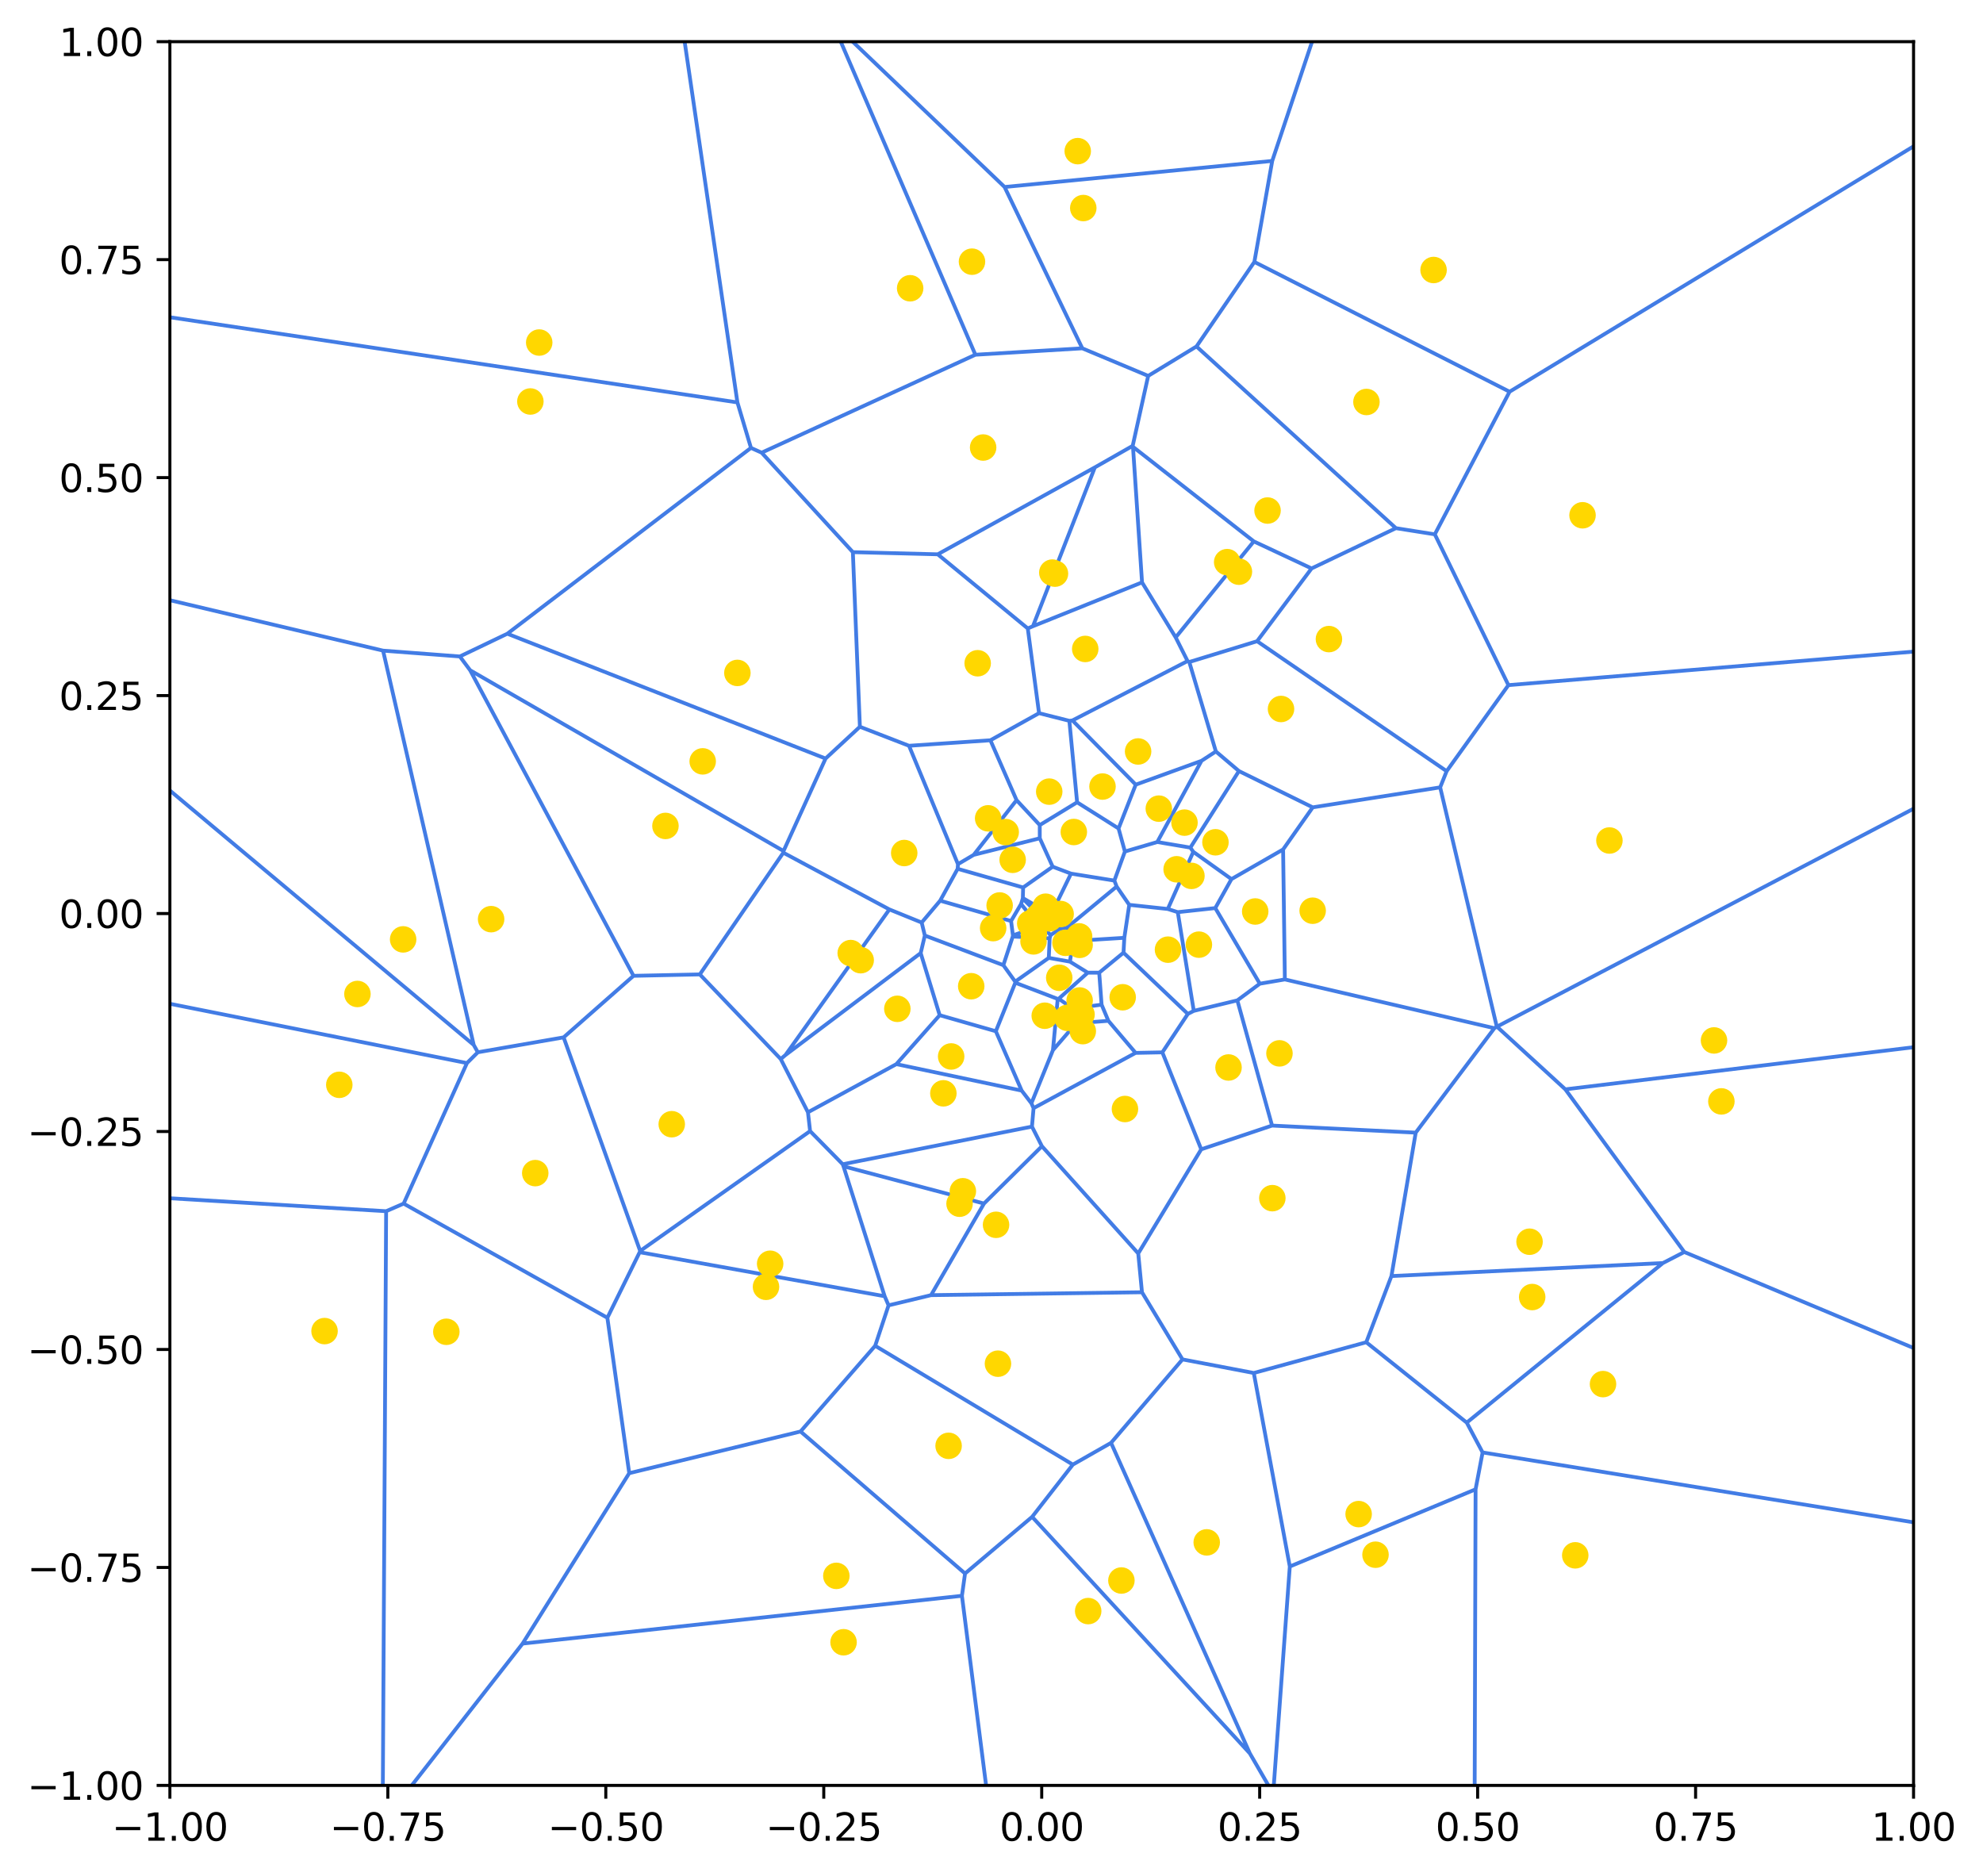 <?xml version="1.0" encoding="utf-8" standalone="no"?>
<!DOCTYPE svg PUBLIC "-//W3C//DTD SVG 1.1//EN"
  "http://www.w3.org/Graphics/SVG/1.1/DTD/svg11.dtd">
<svg xmlns:xlink="http://www.w3.org/1999/xlink" width="523.452pt" height="495.151pt" viewBox="0 0 523.452 495.151" xmlns="http://www.w3.org/2000/svg" version="1.1">
 <defs>
  <style type="text/css">*{stroke-linejoin: round; stroke-linecap: butt}</style>
 </defs>
 <g id="figure_1">
  <g id="patch_1">
   <path d="M 0 495.151 
L 523.452 495.151 
L 523.452 0 
L 0 0 
z
" style="fill: #ffffff"/>
  </g>
  <g id="axes_1">
   <g id="patch_2">
    <path d="M 44.845 471.273 
L 505.119 471.273 
L 505.119 10.999 
L 44.845 10.999 
z
" style="fill: #ffffff"/>
   </g>
   <g id="patch_3">
    <path d="M 101.927 319.707 
L 106.549 317.703 
M 101.927 319.707 
L -514.258 282.796 
M 101.927 319.707 
L 101.003 481.107 
M 101.003 481.107 
L -514.258 1507.393 
M 101.003 481.107 
L 137.949 433.836 
M 166.097 388.859 
L 160.326 347.837 
M 166.097 388.859 
L 137.949 433.836 
M 166.097 388.859 
L 211.322 377.854 
M 160.326 347.837 
L 168.853 330.53 
M 160.326 347.837 
L 106.549 317.703 
M 233.523 342.15 
L 168.853 330.53 
M 233.523 342.15 
L 234.557 344.558 
M 233.523 342.15 
L 222.652 307.848 
M 137.949 433.836 
L 253.922 421.223 
M 211.322 377.854 
L 254.745 415.342 
M 211.322 377.854 
L 231.019 355.235 
M 213.841 298.563 
L 213.277 293.598 
M 213.841 298.563 
L 168.98 330.203 
M 213.841 298.563 
L 222.451 307.314 
M 168.853 330.53 
L 168.98 330.203 
M 125.044 275.809 
L -38.784 138.646 
M 125.044 275.809 
L 126.134 277.757 
M 125.044 275.809 
L 101.119 171.741 
M 123.264 280.607 
L 126.134 277.757 
M 123.264 280.607 
L -514.258 153.344 
M 123.264 280.607 
L 106.549 317.703 
M -38.784 138.646 
L 101.119 171.741 
M -38.784 138.646 
L -514.258 -0.145 
M 148.779 273.822 
L 126.134 277.757 
M 148.779 273.822 
L 168.98 330.203 
M 148.779 273.822 
L 167.224 257.574 
M 206.084 279.536 
L 207.335 278.489 
M 206.084 279.536 
L 184.73 257.205 
M 206.084 279.536 
L 213.277 293.598 
M 184.73 257.205 
L 206.777 225.076 
M 184.73 257.205 
L 167.224 257.574 
M 254.745 415.342 
L 253.922 421.223 
M 254.745 415.342 
L 272.453 400.384 
M 222.652 307.848 
L 222.451 307.314 
M 222.652 307.848 
L 259.748 317.682 
M 213.277 293.598 
L 236.613 280.887 
M 234.557 344.558 
L 231.019 355.235 
M 234.557 344.558 
L 245.765 341.867 
M 222.451 307.314 
L 272.408 297.376 
M 259.748 317.682 
L 245.765 341.867 
M 259.748 317.682 
L 275.036 302.555 
M 245.765 341.867 
L 301.449 341.1 
M 275.036 302.555 
L 272.408 297.376 
M 275.036 302.555 
L 300.461 330.857 
M 272.259 291.227 
L 269.693 287.875 
M 272.259 291.227 
L 272.829 292.506 
M 272.259 291.227 
L 277.944 277.198 
M 283.201 386.592 
L 231.019 355.235 
M 283.201 386.592 
L 272.453 400.384 
M 283.201 386.592 
L 293.285 380.85 
M 272.408 297.376 
L 272.829 292.506 
M 243.035 251.575 
L 244.127 246.938 
M 243.035 251.575 
L 207.335 278.489 
M 243.035 251.575 
L 248.05 267.969 
M 207.335 278.489 
L 234.775 240.052 
M 236.613 280.887 
L 248.05 267.969 
M 236.613 280.887 
L 269.693 287.875 
M 248.05 267.969 
L 262.871 272.202 
M 267.981 259.11 
L 264.853 254.762 
M 267.981 259.11 
L 268.008 259.399 
M 267.981 259.11 
L 276.847 252.841 
M 262.871 272.202 
L 268.008 259.399 
M 262.871 272.202 
L 269.693 287.875 
M 264.853 254.762 
L 267.334 247.208 
M 264.853 254.762 
L 244.127 246.938 
M 277.327 246.81 
L 279.781 245.201 
M 277.327 246.81 
L 275.651 245.126 
M 277.327 246.81 
L 277.076 247.683 
M 277.076 247.683 
L 267.334 247.208 
M 277.076 247.683 
L 276.847 252.841 
M 244.127 246.938 
L 243.297 243.512 
M 234.775 240.052 
L 243.297 243.512 
M 234.775 240.052 
L 206.777 225.076 
M 301.449 341.1 
L 312.139 358.823 
M 301.449 341.1 
L 300.461 330.857 
M 253.922 421.223 
L 1219.12 7996.743 
M 267.334 247.208 
L 267.376 246.906 
M 124.101 176.92 
L 167.224 257.574 
M 124.101 176.92 
L 206.828 224.631 
M 124.101 176.92 
L 121.384 173.278 
M 206.777 225.076 
L 206.828 224.631 
M 206.828 224.631 
L 217.929 200.222 
M 121.384 173.278 
L 101.119 171.741 
M 121.384 173.278 
L 133.924 167.273 
M 226.985 191.834 
L 225.13 145.745 
M 226.985 191.834 
L 217.929 200.222 
M 226.985 191.834 
L 239.951 196.853 
M 217.929 200.222 
L 133.924 167.273 
M 252.871 228.102 
L 239.951 196.853 
M 252.871 228.102 
L 252.795 229.327 
M 252.871 228.102 
L 257.026 225.646 
M 239.951 196.853 
L 261.437 195.402 
M 133.924 167.273 
L 198.234 118.224 
M 194.656 106.221 
L 198.234 118.224 
M 194.656 106.221 
L 171.319 -53.292 
M 194.656 106.221 
L -514.258 -0.145 
M 198.234 118.224 
L 201.049 119.488 
M 171.319 -53.292 
L 219.731 5.877 
M 257.469 93.634 
L 201.049 119.488 
M 257.469 93.634 
L 285.693 91.941 
M 257.469 93.634 
L 219.731 5.877 
M 201.049 119.488 
L 225.13 145.745 
M 247.535 146.313 
L 289.008 123.373 
M 247.535 146.313 
L 225.13 145.745 
M 247.535 146.313 
L 271.302 165.884 
M 285.693 91.941 
L 265.176 49.359 
M 285.693 91.941 
L 303.088 99.216 
M 219.731 5.877 
L 265.176 49.359 
M 261.437 195.402 
L 268.344 211.206 
M 261.437 195.402 
L 274.275 188.248 
M 266.895 243.106 
L 248.17 237.743 
M 266.895 243.106 
L 267.376 246.906 
M 266.895 243.106 
L 269.534 238.616 
M 267.376 246.906 
L 273.992 244.554 
M 273.303 243.355 
L 269.534 238.616 
M 273.303 243.355 
L 273.992 244.554 
M 273.303 243.355 
L 274.483 241.836 
M 269.534 238.616 
L 269.975 237.185 
M 275.665 242.508 
L 275.651 245.126 
M 275.665 242.508 
L 276.055 241.656 
M 275.665 242.508 
L 274.483 241.836 
M 273.992 244.554 
L 275.651 245.126 
M 276.055 241.656 
L 276.552 240.852 
M 276.055 241.656 
L 273.716 240.879 
M 274.483 241.836 
L 273.716 240.879 
M 273.716 240.879 
L 269.975 237.185 
M 257.026 225.646 
L 274.47 221.272 
M 257.026 225.646 
L 268.344 211.206 
M 270.077 234.259 
L 252.795 229.327 
M 270.077 234.259 
L 270.001 237.05 
M 270.077 234.259 
L 277.88 228.774 
M 274.465 217.787 
L 268.344 211.206 
M 274.465 217.787 
L 274.47 221.272 
M 274.465 217.787 
L 284.328 211.776 
M 252.795 229.327 
L 248.17 237.743 
M 274.47 221.272 
L 277.88 228.774 
M 276.552 240.852 
L 270.001 237.05 
M 276.552 240.852 
L 277.944 240.401 
M 271.302 165.884 
L 274.275 188.248 
M 271.302 165.884 
L 272.666 165.295 
M 274.275 188.248 
L 282.278 190.268 
M 277.88 228.774 
L 282.716 230.599 
M 270.001 237.05 
L 269.975 237.185 
M 277.944 240.401 
L 282.716 230.599 
M 277.944 240.401 
L 279.781 245.201 
M 248.17 237.743 
L 243.297 243.512 
M 289.008 123.373 
L 298.997 117.682 
M 289.008 123.373 
L 272.666 165.295 
M 268.008 259.399 
L 279.205 263.677 
M 284.063 270.104 
L 277.944 277.198 
M 284.063 270.104 
L 292.577 269.455 
M 284.063 270.104 
L 283.15 266.217 
M 277.944 277.198 
L 279.205 263.677 
M 292.577 269.455 
L 290.789 265.189 
M 292.577 269.455 
L 299.767 277.919 
M 283.15 266.217 
L 290.789 265.189 
M 283.15 266.217 
L 279.482 263.621 
M 293.285 380.85 
L 312.139 358.823 
M 293.285 380.85 
L 329.928 462.831 
M 329.928 462.831 
L 272.453 400.384 
M 329.928 462.831 
L 336.085 473.454 
M 306.827 277.776 
L 313.556 267.634 
M 306.827 277.776 
L 299.767 277.919 
M 306.827 277.776 
L 317.088 303.373 
M 272.829 292.506 
L 299.767 277.919 
M 279.205 263.677 
L 279.482 263.621 
M 282.434 253.833 
L 287.133 256.745 
M 282.434 253.833 
L 283.226 248.39 
M 282.434 253.833 
L 276.847 252.841 
M 287.133 256.745 
L 279.482 263.621 
M 287.133 256.745 
L 290.157 256.744 
M 283.226 248.39 
L 296.787 247.543 
M 283.226 248.39 
L 281.579 244.9 
M 279.781 245.201 
L 281.579 244.9 
M 296.574 251.469 
L 313.556 267.634 
M 296.574 251.469 
L 296.787 247.543 
M 296.574 251.469 
L 290.157 256.744 
M 290.789 265.189 
L 290.157 256.744 
M 313.556 267.634 
L 315.122 266.829 
M 296.787 247.543 
L 298.088 238.841 
M 312.139 358.823 
L 330.96 362.411 
M 340.469 413.494 
L 336.085 473.454 
M 340.469 413.494 
L 389.509 393.118 
M 340.469 413.494 
L 330.96 362.411 
M 336.085 473.454 
L 388.451 740.399 
M 389.509 393.118 
L 388.451 740.399 
M 389.509 393.118 
L 391.362 383.382 
M 330.96 362.411 
L 360.649 354.301 
M 387.176 375.514 
L 391.362 383.382 
M 387.176 375.514 
L 438.952 333.393 
M 387.176 375.514 
L 360.649 354.301 
M 391.362 383.382 
L 684.492 430.921 
M 684.492 430.921 
L 1219.12 603.041 
M 684.492 430.921 
L 444.604 330.477 
M 438.952 333.393 
L 444.604 330.477 
M 438.952 333.393 
L 367.298 336.827 
M 388.451 740.399 
L 1219.12 7996.743 
M 360.649 354.301 
L 367.298 336.827 
M 326.62 264.055 
L 332.554 259.657 
M 326.62 264.055 
L 315.122 266.829 
M 326.62 264.055 
L 335.788 297.104 
M 315.122 266.829 
L 310.895 240.771 
M 317.088 303.373 
L 300.461 330.857 
M 317.088 303.373 
L 335.788 297.104 
M 335.788 297.104 
L 373.708 298.969 
M 413.198 287.539 
L 444.604 330.477 
M 413.198 287.539 
L 1219.12 190.114 
M 413.198 287.539 
L 395.15 270.998 
M 332.554 259.657 
L 339.163 258.527 
M 332.554 259.657 
L 320.799 239.696 
M 394.471 271.401 
L 395.102 270.988 
M 394.471 271.401 
L 339.163 258.527 
M 394.471 271.401 
L 373.708 298.969 
M 373.708 298.969 
L 367.298 336.827 
M 395.15 270.998 
L 599.246 164.223 
M 395.15 270.998 
L 395.102 270.988 
M 310.895 240.771 
L 320.799 239.696 
M 310.895 240.771 
L 308.261 239.934 
M 294.159 232.44 
L 282.716 230.599 
M 294.159 232.44 
L 294.764 234.009 
M 294.159 232.44 
L 296.94 224.769 
M 281.579 244.9 
L 294.764 234.009 
M 294.764 234.009 
L 298.088 238.841 
M 284.328 211.776 
L 295.265 218.678 
M 284.328 211.776 
L 282.278 190.268 
M 305.488 222.258 
L 296.94 224.769 
M 305.488 222.258 
L 314.219 223.732 
M 305.488 222.258 
L 317.156 200.83 
M 296.94 224.769 
L 295.265 218.678 
M 314.219 223.732 
L 314.993 224.846 
M 314.219 223.732 
L 327.045 203.527 
M 317.156 200.83 
L 320.953 198.354 
M 317.156 200.83 
L 299.799 207.118 
M 298.088 238.841 
L 308.261 239.934 
M 295.265 218.678 
L 299.799 207.118 
M 265.176 49.359 
L 335.831 42.477 
M 303.088 99.216 
L 298.997 117.682 
M 303.088 99.216 
L 315.836 91.45 
M 313.484 174.491 
L 313.934 174.743 
M 313.484 174.491 
L 310.345 168.247 
M 313.484 174.491 
L 283.091 190.166 
M 298.997 117.682 
L 299.074 117.943 
M 283.091 190.166 
L 282.278 190.268 
M 283.091 190.166 
L 299.799 207.118 
M 272.666 165.295 
L 301.464 153.725 
M 301.464 153.725 
L 299.074 117.943 
M 301.464 153.725 
L 310.345 168.247 
M 335.831 42.477 
L 331.116 69.138 
M 335.831 42.477 
L 367.82 -53.292 
M 320.953 198.354 
L 313.934 174.743 
M 320.953 198.354 
L 327.045 203.527 
M 325.069 232.047 
L 320.799 239.696 
M 325.069 232.047 
L 338.701 224.217 
M 325.069 232.047 
L 314.993 224.846 
M 308.261 239.934 
L 314.993 224.846 
M 338.701 224.217 
L 339.163 258.527 
M 338.701 224.217 
L 346.523 213.107 
M 327.045 203.527 
L 346.523 213.107 
M 380.16 207.83 
L 346.523 213.107 
M 380.16 207.83 
L 395.102 270.988 
M 380.16 207.83 
L 381.871 203.556 
M 381.871 203.556 
L 398.178 180.846 
M 381.871 203.556 
L 331.836 169.253 
M 313.934 174.743 
L 331.836 169.253 
M 330.967 142.903 
L 310.345 168.247 
M 330.967 142.903 
L 346.218 150.044 
M 330.967 142.903 
L 299.074 117.943 
M 346.218 150.044 
L 331.836 169.253 
M 346.218 150.044 
L 368.479 139.415 
M 315.836 91.45 
L 331.116 69.138 
M 315.836 91.45 
L 368.479 139.415 
M 378.746 141.039 
L 398.178 180.846 
M 378.746 141.039 
L 398.481 103.397 
M 378.746 141.039 
L 368.479 139.415 
M 398.178 180.846 
L 599.246 164.223 
M 331.116 69.138 
L 398.481 103.397 
M 398.481 103.397 
L 656.455 -53.292 
M 599.246 164.223 
L 1219.12 9.028 
" clip-path="url(#pfe535887ff)" style="fill: #1f77b4; stroke: #427ce5; stroke-linejoin: miter"/>
   </g>
   <g id="matplotlib.axis_1">
    <g id="xtick_1">
     <g id="line2d_1">
      <defs>
       <path id="m8758eceb7f" d="M 0 0 
L 0 3.5 
" style="stroke: #000000; stroke-width: 0.8"/>
      </defs>
      <g>
       <use xlink:href="#m8758eceb7f" x="44.845" y="471.273" style="stroke: #000000; stroke-width: 0.8"/>
      </g>
     </g>
     <g id="text_1">
      <!-- −1.00 -->
      <g transform="translate(29.523 485.872)scale(0.1 -0.1)">
       <defs>
        <path id="DejaVuSans-2212" d="M 678 2272 
L 4684 2272 
L 4684 1741 
L 678 1741 
L 678 2272 
z
" transform="scale(0.016)"/>
        <path id="DejaVuSans-31" d="M 794 531 
L 1825 531 
L 1825 4091 
L 703 3866 
L 703 4441 
L 1819 4666 
L 2450 4666 
L 2450 531 
L 3481 531 
L 3481 0 
L 794 0 
L 794 531 
z
" transform="scale(0.016)"/>
        <path id="DejaVuSans-2e" d="M 684 794 
L 1344 794 
L 1344 0 
L 684 0 
L 684 794 
z
" transform="scale(0.016)"/>
        <path id="DejaVuSans-30" d="M 2034 4250 
Q 1547 4250 1301 3770 
Q 1056 3291 1056 2328 
Q 1056 1369 1301 889 
Q 1547 409 2034 409 
Q 2525 409 2770 889 
Q 3016 1369 3016 2328 
Q 3016 3291 2770 3770 
Q 2525 4250 2034 4250 
z
M 2034 4750 
Q 2819 4750 3233 4129 
Q 3647 3509 3647 2328 
Q 3647 1150 3233 529 
Q 2819 -91 2034 -91 
Q 1250 -91 836 529 
Q 422 1150 422 2328 
Q 422 3509 836 4129 
Q 1250 4750 2034 4750 
z
" transform="scale(0.016)"/>
       </defs>
       <use xlink:href="#DejaVuSans-2212"/>
       <use xlink:href="#DejaVuSans-31" x="83.789"/>
       <use xlink:href="#DejaVuSans-2e" x="147.412"/>
       <use xlink:href="#DejaVuSans-30" x="179.199"/>
       <use xlink:href="#DejaVuSans-30" x="242.822"/>
      </g>
     </g>
    </g>
    <g id="xtick_2">
     <g id="line2d_2">
      <g>
       <use xlink:href="#m8758eceb7f" x="102.38" y="471.273" style="stroke: #000000; stroke-width: 0.8"/>
      </g>
     </g>
     <g id="text_2">
      <!-- −0.75 -->
      <g transform="translate(87.057 485.872)scale(0.1 -0.1)">
       <defs>
        <path id="DejaVuSans-37" d="M 525 4666 
L 3525 4666 
L 3525 4397 
L 1831 0 
L 1172 0 
L 2766 4134 
L 525 4134 
L 525 4666 
z
" transform="scale(0.016)"/>
        <path id="DejaVuSans-35" d="M 691 4666 
L 3169 4666 
L 3169 4134 
L 1269 4134 
L 1269 2991 
Q 1406 3038 1543 3061 
Q 1681 3084 1819 3084 
Q 2600 3084 3056 2656 
Q 3513 2228 3513 1497 
Q 3513 744 3044 326 
Q 2575 -91 1722 -91 
Q 1428 -91 1123 -41 
Q 819 9 494 109 
L 494 744 
Q 775 591 1075 516 
Q 1375 441 1709 441 
Q 2250 441 2565 725 
Q 2881 1009 2881 1497 
Q 2881 1984 2565 2268 
Q 2250 2553 1709 2553 
Q 1456 2553 1204 2497 
Q 953 2441 691 2322 
L 691 4666 
z
" transform="scale(0.016)"/>
       </defs>
       <use xlink:href="#DejaVuSans-2212"/>
       <use xlink:href="#DejaVuSans-30" x="83.789"/>
       <use xlink:href="#DejaVuSans-2e" x="147.412"/>
       <use xlink:href="#DejaVuSans-37" x="179.199"/>
       <use xlink:href="#DejaVuSans-35" x="242.822"/>
      </g>
     </g>
    </g>
    <g id="xtick_3">
     <g id="line2d_3">
      <g>
       <use xlink:href="#m8758eceb7f" x="159.914" y="471.273" style="stroke: #000000; stroke-width: 0.8"/>
      </g>
     </g>
     <g id="text_3">
      <!-- −0.50 -->
      <g transform="translate(144.591 485.872)scale(0.1 -0.1)">
       <use xlink:href="#DejaVuSans-2212"/>
       <use xlink:href="#DejaVuSans-30" x="83.789"/>
       <use xlink:href="#DejaVuSans-2e" x="147.412"/>
       <use xlink:href="#DejaVuSans-35" x="179.199"/>
       <use xlink:href="#DejaVuSans-30" x="242.822"/>
      </g>
     </g>
    </g>
    <g id="xtick_4">
     <g id="line2d_4">
      <g>
       <use xlink:href="#m8758eceb7f" x="217.448" y="471.273" style="stroke: #000000; stroke-width: 0.8"/>
      </g>
     </g>
     <g id="text_4">
      <!-- −0.25 -->
      <g transform="translate(202.125 485.872)scale(0.1 -0.1)">
       <defs>
        <path id="DejaVuSans-32" d="M 1228 531 
L 3431 531 
L 3431 0 
L 469 0 
L 469 531 
Q 828 903 1448 1529 
Q 2069 2156 2228 2338 
Q 2531 2678 2651 2914 
Q 2772 3150 2772 3378 
Q 2772 3750 2511 3984 
Q 2250 4219 1831 4219 
Q 1534 4219 1204 4116 
Q 875 4013 500 3803 
L 500 4441 
Q 881 4594 1212 4672 
Q 1544 4750 1819 4750 
Q 2544 4750 2975 4387 
Q 3406 4025 3406 3419 
Q 3406 3131 3298 2873 
Q 3191 2616 2906 2266 
Q 2828 2175 2409 1742 
Q 1991 1309 1228 531 
z
" transform="scale(0.016)"/>
       </defs>
       <use xlink:href="#DejaVuSans-2212"/>
       <use xlink:href="#DejaVuSans-30" x="83.789"/>
       <use xlink:href="#DejaVuSans-2e" x="147.412"/>
       <use xlink:href="#DejaVuSans-32" x="179.199"/>
       <use xlink:href="#DejaVuSans-35" x="242.822"/>
      </g>
     </g>
    </g>
    <g id="xtick_5">
     <g id="line2d_5">
      <g>
       <use xlink:href="#m8758eceb7f" x="274.982" y="471.273" style="stroke: #000000; stroke-width: 0.8"/>
      </g>
     </g>
     <g id="text_5">
      <!-- 0.00 -->
      <g transform="translate(263.849 485.872)scale(0.1 -0.1)">
       <use xlink:href="#DejaVuSans-30"/>
       <use xlink:href="#DejaVuSans-2e" x="63.623"/>
       <use xlink:href="#DejaVuSans-30" x="95.41"/>
       <use xlink:href="#DejaVuSans-30" x="159.033"/>
      </g>
     </g>
    </g>
    <g id="xtick_6">
     <g id="line2d_6">
      <g>
       <use xlink:href="#m8758eceb7f" x="332.517" y="471.273" style="stroke: #000000; stroke-width: 0.8"/>
      </g>
     </g>
     <g id="text_6">
      <!-- 0.25 -->
      <g transform="translate(321.384 485.872)scale(0.1 -0.1)">
       <use xlink:href="#DejaVuSans-30"/>
       <use xlink:href="#DejaVuSans-2e" x="63.623"/>
       <use xlink:href="#DejaVuSans-32" x="95.41"/>
       <use xlink:href="#DejaVuSans-35" x="159.033"/>
      </g>
     </g>
    </g>
    <g id="xtick_7">
     <g id="line2d_7">
      <g>
       <use xlink:href="#m8758eceb7f" x="390.051" y="471.273" style="stroke: #000000; stroke-width: 0.8"/>
      </g>
     </g>
     <g id="text_7">
      <!-- 0.50 -->
      <g transform="translate(378.918 485.872)scale(0.1 -0.1)">
       <use xlink:href="#DejaVuSans-30"/>
       <use xlink:href="#DejaVuSans-2e" x="63.623"/>
       <use xlink:href="#DejaVuSans-35" x="95.41"/>
       <use xlink:href="#DejaVuSans-30" x="159.033"/>
      </g>
     </g>
    </g>
    <g id="xtick_8">
     <g id="line2d_8">
      <g>
       <use xlink:href="#m8758eceb7f" x="447.585" y="471.273" style="stroke: #000000; stroke-width: 0.8"/>
      </g>
     </g>
     <g id="text_8">
      <!-- 0.75 -->
      <g transform="translate(436.452 485.872)scale(0.1 -0.1)">
       <use xlink:href="#DejaVuSans-30"/>
       <use xlink:href="#DejaVuSans-2e" x="63.623"/>
       <use xlink:href="#DejaVuSans-37" x="95.41"/>
       <use xlink:href="#DejaVuSans-35" x="159.033"/>
      </g>
     </g>
    </g>
    <g id="xtick_9">
     <g id="line2d_9">
      <g>
       <use xlink:href="#m8758eceb7f" x="505.119" y="471.273" style="stroke: #000000; stroke-width: 0.8"/>
      </g>
     </g>
     <g id="text_9">
      <!-- 1.00 -->
      <g transform="translate(493.986 485.872)scale(0.1 -0.1)">
       <use xlink:href="#DejaVuSans-31"/>
       <use xlink:href="#DejaVuSans-2e" x="63.623"/>
       <use xlink:href="#DejaVuSans-30" x="95.41"/>
       <use xlink:href="#DejaVuSans-30" x="159.033"/>
      </g>
     </g>
    </g>
   </g>
   <g id="matplotlib.axis_2">
    <g id="ytick_1">
     <g id="line2d_10">
      <defs>
       <path id="m777dc0c0b7" d="M 0 0 
L -3.5 0 
" style="stroke: #000000; stroke-width: 0.8"/>
      </defs>
      <g>
       <use xlink:href="#m777dc0c0b7" x="44.845" y="471.273" style="stroke: #000000; stroke-width: 0.8"/>
      </g>
     </g>
     <g id="text_10">
      <!-- −1.00 -->
      <g transform="translate(7.2 475.072)scale(0.1 -0.1)">
       <use xlink:href="#DejaVuSans-2212"/>
       <use xlink:href="#DejaVuSans-31" x="83.789"/>
       <use xlink:href="#DejaVuSans-2e" x="147.412"/>
       <use xlink:href="#DejaVuSans-30" x="179.199"/>
       <use xlink:href="#DejaVuSans-30" x="242.822"/>
      </g>
     </g>
    </g>
    <g id="ytick_2">
     <g id="line2d_11">
      <g>
       <use xlink:href="#m777dc0c0b7" x="44.845" y="413.739" style="stroke: #000000; stroke-width: 0.8"/>
      </g>
     </g>
     <g id="text_11">
      <!-- −0.75 -->
      <g transform="translate(7.2 417.538)scale(0.1 -0.1)">
       <use xlink:href="#DejaVuSans-2212"/>
       <use xlink:href="#DejaVuSans-30" x="83.789"/>
       <use xlink:href="#DejaVuSans-2e" x="147.412"/>
       <use xlink:href="#DejaVuSans-37" x="179.199"/>
       <use xlink:href="#DejaVuSans-35" x="242.822"/>
      </g>
     </g>
    </g>
    <g id="ytick_3">
     <g id="line2d_12">
      <g>
       <use xlink:href="#m777dc0c0b7" x="44.845" y="356.205" style="stroke: #000000; stroke-width: 0.8"/>
      </g>
     </g>
     <g id="text_12">
      <!-- −0.50 -->
      <g transform="translate(7.2 360.004)scale(0.1 -0.1)">
       <use xlink:href="#DejaVuSans-2212"/>
       <use xlink:href="#DejaVuSans-30" x="83.789"/>
       <use xlink:href="#DejaVuSans-2e" x="147.412"/>
       <use xlink:href="#DejaVuSans-35" x="179.199"/>
       <use xlink:href="#DejaVuSans-30" x="242.822"/>
      </g>
     </g>
    </g>
    <g id="ytick_4">
     <g id="line2d_13">
      <g>
       <use xlink:href="#m777dc0c0b7" x="44.845" y="298.67" style="stroke: #000000; stroke-width: 0.8"/>
      </g>
     </g>
     <g id="text_13">
      <!-- −0.25 -->
      <g transform="translate(7.2 302.47)scale(0.1 -0.1)">
       <use xlink:href="#DejaVuSans-2212"/>
       <use xlink:href="#DejaVuSans-30" x="83.789"/>
       <use xlink:href="#DejaVuSans-2e" x="147.412"/>
       <use xlink:href="#DejaVuSans-32" x="179.199"/>
       <use xlink:href="#DejaVuSans-35" x="242.822"/>
      </g>
     </g>
    </g>
    <g id="ytick_5">
     <g id="line2d_14">
      <g>
       <use xlink:href="#m777dc0c0b7" x="44.845" y="241.136" style="stroke: #000000; stroke-width: 0.8"/>
      </g>
     </g>
     <g id="text_14">
      <!-- 0.00 -->
      <g transform="translate(15.58 244.935)scale(0.1 -0.1)">
       <use xlink:href="#DejaVuSans-30"/>
       <use xlink:href="#DejaVuSans-2e" x="63.623"/>
       <use xlink:href="#DejaVuSans-30" x="95.41"/>
       <use xlink:href="#DejaVuSans-30" x="159.033"/>
      </g>
     </g>
    </g>
    <g id="ytick_6">
     <g id="line2d_15">
      <g>
       <use xlink:href="#m777dc0c0b7" x="44.845" y="183.602" style="stroke: #000000; stroke-width: 0.8"/>
      </g>
     </g>
     <g id="text_15">
      <!-- 0.25 -->
      <g transform="translate(15.58 187.401)scale(0.1 -0.1)">
       <use xlink:href="#DejaVuSans-30"/>
       <use xlink:href="#DejaVuSans-2e" x="63.623"/>
       <use xlink:href="#DejaVuSans-32" x="95.41"/>
       <use xlink:href="#DejaVuSans-35" x="159.033"/>
      </g>
     </g>
    </g>
    <g id="ytick_7">
     <g id="line2d_16">
      <g>
       <use xlink:href="#m777dc0c0b7" x="44.845" y="126.068" style="stroke: #000000; stroke-width: 0.8"/>
      </g>
     </g>
     <g id="text_16">
      <!-- 0.50 -->
      <g transform="translate(15.58 129.867)scale(0.1 -0.1)">
       <use xlink:href="#DejaVuSans-30"/>
       <use xlink:href="#DejaVuSans-2e" x="63.623"/>
       <use xlink:href="#DejaVuSans-35" x="95.41"/>
       <use xlink:href="#DejaVuSans-30" x="159.033"/>
      </g>
     </g>
    </g>
    <g id="ytick_8">
     <g id="line2d_17">
      <g>
       <use xlink:href="#m777dc0c0b7" x="44.845" y="68.533" style="stroke: #000000; stroke-width: 0.8"/>
      </g>
     </g>
     <g id="text_17">
      <!-- 0.75 -->
      <g transform="translate(15.58 72.333)scale(0.1 -0.1)">
       <use xlink:href="#DejaVuSans-30"/>
       <use xlink:href="#DejaVuSans-2e" x="63.623"/>
       <use xlink:href="#DejaVuSans-37" x="95.41"/>
       <use xlink:href="#DejaVuSans-35" x="159.033"/>
      </g>
     </g>
    </g>
    <g id="ytick_9">
     <g id="line2d_18">
      <g>
       <use xlink:href="#m777dc0c0b7" x="44.845" y="10.999" style="stroke: #000000; stroke-width: 0.8"/>
      </g>
     </g>
     <g id="text_18">
      <!-- 1.00 -->
      <g transform="translate(15.58 14.798)scale(0.1 -0.1)">
       <use xlink:href="#DejaVuSans-31"/>
       <use xlink:href="#DejaVuSans-2e" x="63.623"/>
       <use xlink:href="#DejaVuSans-30" x="95.41"/>
       <use xlink:href="#DejaVuSans-30" x="159.033"/>
      </g>
     </g>
    </g>
   </g>
   <g id="line2d_19">
    <path d="M 285.953 54.917 
" style="fill: none; stroke: #1f77b4; stroke-width: 1.5; stroke-linecap: square"/>
    <defs>
     <path id="m635ff64be7" d="M 0 3 
C 0.796 3 1.559 2.684 2.121 2.121 
C 2.684 1.559 3 0.796 3 0 
C 3 -0.796 2.684 -1.559 2.121 -2.121 
C 1.559 -2.684 0.796 -3 0 -3 
C -0.796 -3 -1.559 -2.684 -2.121 -2.121 
C -2.684 -1.559 -3 -0.796 -3 0 
C -3 0.796 -2.684 1.559 -2.121 2.121 
C -1.559 2.684 -0.796 3 0 3 
z
" style="stroke: #ffd700"/>
    </defs>
    <g>
     <use xlink:href="#m635ff64be7" x="285.953" y="54.917" style="fill: #ffd700; stroke: #ffd700"/>
    </g>
   </g>
   <g id="line2d_20">
    <path d="M 265.478 219.639 
" style="fill: none; stroke: #ff7f0e; stroke-width: 1.5; stroke-linecap: square"/>
    <g>
     <use xlink:href="#m635ff64be7" x="265.478" y="219.639" style="fill: #ffd700; stroke: #ffd700"/>
    </g>
   </g>
   <g id="line2d_21">
    <path d="M 452.446 274.631 
" style="fill: none; stroke: #2ca02c; stroke-width: 1.5; stroke-linecap: square"/>
    <g>
     <use xlink:href="#m635ff64be7" x="452.446" y="274.631" style="fill: #ffd700; stroke: #ffd700"/>
    </g>
   </g>
   <g id="line2d_22">
    <path d="M 274.324 242.384 
" style="fill: none; stroke: #d62728; stroke-width: 1.5; stroke-linecap: square"/>
    <g>
     <use xlink:href="#m635ff64be7" x="274.324" y="242.384" style="fill: #ffd700; stroke: #ffd700"/>
    </g>
   </g>
   <g id="line2d_23">
    <path d="M 277.779 151.141 
" style="fill: none; stroke: #9467bd; stroke-width: 1.5; stroke-linecap: square"/>
    <g>
     <use xlink:href="#m635ff64be7" x="277.779" y="151.141" style="fill: #ffd700; stroke: #ffd700"/>
    </g>
   </g>
   <g id="line2d_24">
    <path d="M 318.537 407.122 
" style="fill: none; stroke: #8c564b; stroke-width: 1.5; stroke-linecap: square"/>
    <g>
     <use xlink:href="#m635ff64be7" x="318.537" y="407.122" style="fill: #ffd700; stroke: #ffd700"/>
    </g>
   </g>
   <g id="line2d_25">
    <path d="M 275.781 268.108 
" style="fill: none; stroke: #e377c2; stroke-width: 1.5; stroke-linecap: square"/>
    <g>
     <use xlink:href="#m635ff64be7" x="275.781" y="268.108" style="fill: #ffd700; stroke: #ffd700"/>
    </g>
   </g>
   <g id="line2d_26">
    <path d="M 262.16 244.988 
" style="fill: none; stroke: #7f7f7f; stroke-width: 1.5; stroke-linecap: square"/>
    <g>
     <use xlink:href="#m635ff64be7" x="262.16" y="244.988" style="fill: #ffd700; stroke: #ffd700"/>
    </g>
   </g>
   <g id="line2d_27">
    <path d="M 296.017 417.188 
" style="fill: none; stroke: #bcbd22; stroke-width: 1.5; stroke-linecap: square"/>
    <g>
     <use xlink:href="#m635ff64be7" x="296.017" y="417.188" style="fill: #ffd700; stroke: #ffd700"/>
    </g>
   </g>
   <g id="line2d_28">
    <path d="M 106.415 247.957 
" style="fill: none; stroke: #17becf; stroke-width: 1.5; stroke-linecap: square"/>
    <g>
     <use xlink:href="#m635ff64be7" x="106.415" y="247.957" style="fill: #ffd700; stroke: #ffd700"/>
    </g>
   </g>
   <g id="line2d_29">
    <path d="M 417.741 136.012 
" style="fill: none; stroke: #1f77b4; stroke-width: 1.5; stroke-linecap: square"/>
    <g>
     <use xlink:href="#m635ff64be7" x="417.741" y="136.012" style="fill: #ffd700; stroke: #ffd700"/>
    </g>
   </g>
   <g id="line2d_30">
    <path d="M 272.916 246.467 
" style="fill: none; stroke: #ff7f0e; stroke-width: 1.5; stroke-linecap: square"/>
    <g>
     <use xlink:href="#m635ff64be7" x="272.916" y="246.467" style="fill: #ffd700; stroke: #ffd700"/>
    </g>
   </g>
   <g id="line2d_31">
    <path d="M 415.817 410.541 
" style="fill: none; stroke: #2ca02c; stroke-width: 1.5; stroke-linecap: square"/>
    <g>
     <use xlink:href="#m635ff64be7" x="415.817" y="410.541" style="fill: #ffd700; stroke: #ffd700"/>
    </g>
   </g>
   <g id="line2d_32">
    <path d="M 140.001 105.976 
" style="fill: none; stroke: #d62728; stroke-width: 1.5; stroke-linecap: square"/>
    <g>
     <use xlink:href="#m635ff64be7" x="140.001" y="105.976" style="fill: #ffd700; stroke: #ffd700"/>
    </g>
   </g>
   <g id="line2d_33">
    <path d="M 284.989 249.407 
" style="fill: none; stroke: #9467bd; stroke-width: 1.5; stroke-linecap: square"/>
    <g>
     <use xlink:href="#m635ff64be7" x="284.989" y="249.407" style="fill: #ffd700; stroke: #ffd700"/>
    </g>
   </g>
   <g id="line2d_34">
    <path d="M 220.768 415.964 
" style="fill: none; stroke: #8c564b; stroke-width: 1.5; stroke-linecap: square"/>
    <g>
     <use xlink:href="#m635ff64be7" x="220.768" y="415.964" style="fill: #ffd700; stroke: #ffd700"/>
    </g>
   </g>
   <g id="line2d_35">
    <path d="M 203.296 333.576 
" style="fill: none; stroke: #e377c2; stroke-width: 1.5; stroke-linecap: square"/>
    <g>
     <use xlink:href="#m635ff64be7" x="203.296" y="333.576" style="fill: #ffd700; stroke: #ffd700"/>
    </g>
   </g>
   <g id="line2d_36">
    <path d="M 277.006 242.398 
" style="fill: none; stroke: #7f7f7f; stroke-width: 1.5; stroke-linecap: square"/>
    <g>
     <use xlink:href="#m635ff64be7" x="277.006" y="242.398" style="fill: #ffd700; stroke: #ffd700"/>
    </g>
   </g>
   <g id="line2d_37">
    <path d="M 324.295 281.771 
" style="fill: none; stroke: #bcbd22; stroke-width: 1.5; stroke-linecap: square"/>
    <g>
     <use xlink:href="#m635ff64be7" x="324.295" y="281.771" style="fill: #ffd700; stroke: #ffd700"/>
    </g>
   </g>
   <g id="line2d_38">
    <path d="M 142.336 90.415 
" style="fill: none; stroke: #17becf; stroke-width: 1.5; stroke-linecap: square"/>
    <g>
     <use xlink:href="#m635ff64be7" x="142.336" y="90.415" style="fill: #ffd700; stroke: #ffd700"/>
    </g>
   </g>
   <g id="line2d_39">
    <path d="M 350.796 168.693 
" style="fill: none; stroke: #1f77b4; stroke-width: 1.5; stroke-linecap: square"/>
    <g>
     <use xlink:href="#m635ff64be7" x="350.796" y="168.693" style="fill: #ffd700; stroke: #ffd700"/>
    </g>
   </g>
   <g id="line2d_40">
    <path d="M 281.246 248.862 
" style="fill: none; stroke: #ff7f0e; stroke-width: 1.5; stroke-linecap: square"/>
    <g>
     <use xlink:href="#m635ff64be7" x="281.246" y="248.862" style="fill: #ffd700; stroke: #ffd700"/>
    </g>
   </g>
   <g id="line2d_41">
    <path d="M 424.838 221.858 
" style="fill: none; stroke: #2ca02c; stroke-width: 1.5; stroke-linecap: square"/>
    <g>
     <use xlink:href="#m635ff64be7" x="424.838" y="221.858" style="fill: #ffd700; stroke: #ffd700"/>
    </g>
   </g>
   <g id="line2d_42">
    <path d="M 276.014 239.333 
" style="fill: none; stroke: #d62728; stroke-width: 1.5; stroke-linecap: square"/>
    <g>
     <use xlink:href="#m635ff64be7" x="276.014" y="239.333" style="fill: #ffd700; stroke: #ffd700"/>
    </g>
   </g>
   <g id="line2d_43">
    <path d="M 360.701 106.107 
" style="fill: none; stroke: #9467bd; stroke-width: 1.5; stroke-linecap: square"/>
    <g>
     <use xlink:href="#m635ff64be7" x="360.701" y="106.107" style="fill: #ffd700; stroke: #ffd700"/>
    </g>
   </g>
   <g id="line2d_44">
    <path d="M 279.607 258.091 
" style="fill: none; stroke: #8c564b; stroke-width: 1.5; stroke-linecap: square"/>
    <g>
     <use xlink:href="#m635ff64be7" x="279.607" y="258.091" style="fill: #ffd700; stroke: #ffd700"/>
    </g>
   </g>
   <g id="line2d_45">
    <path d="M 259.518 118.128 
" style="fill: none; stroke: #e377c2; stroke-width: 1.5; stroke-linecap: square"/>
    <g>
     <use xlink:href="#m635ff64be7" x="259.518" y="118.128" style="fill: #ffd700; stroke: #ffd700"/>
    </g>
   </g>
   <g id="line2d_46">
    <path d="M 312.672 217.138 
" style="fill: none; stroke: #7f7f7f; stroke-width: 1.5; stroke-linecap: square"/>
    <g>
     <use xlink:href="#m635ff64be7" x="312.672" y="217.138" style="fill: #ffd700; stroke: #ffd700"/>
    </g>
   </g>
   <g id="line2d_47">
    <path d="M 273.992 242.125 
" style="fill: none; stroke: #bcbd22; stroke-width: 1.5; stroke-linecap: square"/>
    <g>
     <use xlink:href="#m635ff64be7" x="273.992" y="242.125" style="fill: #ffd700; stroke: #ffd700"/>
    </g>
   </g>
   <g id="line2d_48">
    <path d="M 291.029 207.616 
" style="fill: none; stroke: #17becf; stroke-width: 1.5; stroke-linecap: square"/>
    <g>
     <use xlink:href="#m635ff64be7" x="291.029" y="207.616" style="fill: #ffd700; stroke: #ffd700"/>
    </g>
   </g>
   <g id="line2d_49">
    <path d="M 263.431 359.955 
" style="fill: none; stroke: #1f77b4; stroke-width: 1.5; stroke-linecap: square"/>
    <g>
     <use xlink:href="#m635ff64be7" x="263.431" y="359.955" style="fill: #ffd700; stroke: #ffd700"/>
    </g>
   </g>
   <g id="line2d_50">
    <path d="M 296.955 292.731 
" style="fill: none; stroke: #ff7f0e; stroke-width: 1.5; stroke-linecap: square"/>
    <g>
     <use xlink:href="#m635ff64be7" x="296.955" y="292.731" style="fill: #ffd700; stroke: #ffd700"/>
    </g>
   </g>
   <g id="line2d_51">
    <path d="M 271.95 243.749 
" style="fill: none; stroke: #2ca02c; stroke-width: 1.5; stroke-linecap: square"/>
    <g>
     <use xlink:href="#m635ff64be7" x="271.95" y="243.749" style="fill: #ffd700; stroke: #ffd700"/>
    </g>
   </g>
   <g id="line2d_52">
    <path d="M 308.314 250.672 
" style="fill: none; stroke: #d62728; stroke-width: 1.5; stroke-linecap: square"/>
    <g>
     <use xlink:href="#m635ff64be7" x="308.314" y="250.672" style="fill: #ffd700; stroke: #ffd700"/>
    </g>
   </g>
   <g id="line2d_53">
    <path d="M 236.872 266.284 
" style="fill: none; stroke: #9467bd; stroke-width: 1.5; stroke-linecap: square"/>
    <g>
     <use xlink:href="#m635ff64be7" x="236.872" y="266.284" style="fill: #ffd700; stroke: #ffd700"/>
    </g>
   </g>
   <g id="line2d_54">
    <path d="M 281.752 268.665 
" style="fill: none; stroke: #8c564b; stroke-width: 1.5; stroke-linecap: square"/>
    <g>
     <use xlink:href="#m635ff64be7" x="281.752" y="268.665" style="fill: #ffd700; stroke: #ffd700"/>
    </g>
   </g>
   <g id="line2d_55">
    <path d="M 185.489 200.968 
" style="fill: none; stroke: #e377c2; stroke-width: 1.5; stroke-linecap: square"/>
    <g>
     <use xlink:href="#m635ff64be7" x="185.489" y="200.968" style="fill: #ffd700; stroke: #ffd700"/>
    </g>
   </g>
   <g id="line2d_56">
    <path d="M 279.975 241.262 
" style="fill: none; stroke: #7f7f7f; stroke-width: 1.5; stroke-linecap: square"/>
    <g>
     <use xlink:href="#m635ff64be7" x="279.975" y="241.262" style="fill: #ffd700; stroke: #ffd700"/>
    </g>
   </g>
   <g id="line2d_57">
    <path d="M 378.418 71.27 
" style="fill: none; stroke: #bcbd22; stroke-width: 1.5; stroke-linecap: square"/>
    <g>
     <use xlink:href="#m635ff64be7" x="378.418" y="71.27" style="fill: #ffd700; stroke: #ffd700"/>
    </g>
   </g>
   <g id="line2d_58">
    <path d="M 403.753 327.761 
" style="fill: none; stroke: #17becf; stroke-width: 1.5; stroke-linecap: square"/>
    <g>
     <use xlink:href="#m635ff64be7" x="403.753" y="327.761" style="fill: #ffd700; stroke: #ffd700"/>
    </g>
   </g>
   <g id="line2d_59">
    <path d="M 89.564 286.348 
" style="fill: none; stroke: #1f77b4; stroke-width: 1.5; stroke-linecap: square"/>
    <g>
     <use xlink:href="#m635ff64be7" x="89.564" y="286.348" style="fill: #ffd700; stroke: #ffd700"/>
    </g>
   </g>
   <g id="line2d_60">
    <path d="M 262.927 323.299 
" style="fill: none; stroke: #ff7f0e; stroke-width: 1.5; stroke-linecap: square"/>
    <g>
     <use xlink:href="#m635ff64be7" x="262.927" y="323.299" style="fill: #ffd700; stroke: #ffd700"/>
    </g>
   </g>
   <g id="line2d_61">
    <path d="M 285.826 272.179 
" style="fill: none; stroke: #2ca02c; stroke-width: 1.5; stroke-linecap: square"/>
    <g>
     <use xlink:href="#m635ff64be7" x="285.826" y="272.179" style="fill: #ffd700; stroke: #ffd700"/>
    </g>
   </g>
   <g id="line2d_62">
    <path d="M 284.849 247.162 
" style="fill: none; stroke: #d62728; stroke-width: 1.5; stroke-linecap: square"/>
    <g>
     <use xlink:href="#m635ff64be7" x="284.849" y="247.162" style="fill: #ffd700; stroke: #ffd700"/>
    </g>
   </g>
   <g id="line2d_63">
    <path d="M 283.457 219.614 
" style="fill: none; stroke: #9467bd; stroke-width: 1.5; stroke-linecap: square"/>
    <g>
     <use xlink:href="#m635ff64be7" x="283.457" y="219.614" style="fill: #ffd700; stroke: #ffd700"/>
    </g>
   </g>
   <g id="line2d_64">
    <path d="M 454.392 290.723 
" style="fill: none; stroke: #8c564b; stroke-width: 1.5; stroke-linecap: square"/>
    <g>
     <use xlink:href="#m635ff64be7" x="454.392" y="290.723" style="fill: #ffd700; stroke: #ffd700"/>
    </g>
   </g>
   <g id="line2d_65">
    <path d="M 117.821 351.536 
" style="fill: none; stroke: #e377c2; stroke-width: 1.5; stroke-linecap: square"/>
    <g>
     <use xlink:href="#m635ff64be7" x="117.821" y="351.536" style="fill: #ffd700; stroke: #ffd700"/>
    </g>
   </g>
   <g id="line2d_66">
    <path d="M 334.593 134.761 
" style="fill: none; stroke: #7f7f7f; stroke-width: 1.5; stroke-linecap: square"/>
    <g>
     <use xlink:href="#m635ff64be7" x="334.593" y="134.761" style="fill: #ffd700; stroke: #ffd700"/>
    </g>
   </g>
   <g id="line2d_67">
    <path d="M 300.425 198.356 
" style="fill: none; stroke: #bcbd22; stroke-width: 1.5; stroke-linecap: square"/>
    <g>
     <use xlink:href="#m635ff64be7" x="300.425" y="198.356" style="fill: #ffd700; stroke: #ffd700"/>
    </g>
   </g>
   <g id="line2d_68">
    <path d="M 323.935 148.379 
" style="fill: none; stroke: #17becf; stroke-width: 1.5; stroke-linecap: square"/>
    <g>
     <use xlink:href="#m635ff64be7" x="323.935" y="148.379" style="fill: #ffd700; stroke: #ffd700"/>
    </g>
   </g>
   <g id="line2d_69">
    <path d="M 346.503 240.39 
" style="fill: none; stroke: #1f77b4; stroke-width: 1.5; stroke-linecap: square"/>
    <g>
     <use xlink:href="#m635ff64be7" x="346.503" y="240.39" style="fill: #ffd700; stroke: #ffd700"/>
    </g>
   </g>
   <g id="line2d_70">
    <path d="M 256.576 69.071 
" style="fill: none; stroke: #ff7f0e; stroke-width: 1.5; stroke-linecap: square"/>
    <g>
     <use xlink:href="#m635ff64be7" x="256.576" y="69.071" style="fill: #ffd700; stroke: #ffd700"/>
    </g>
   </g>
   <g id="line2d_71">
    <path d="M 175.659 218.012 
" style="fill: none; stroke: #2ca02c; stroke-width: 1.5; stroke-linecap: square"/>
    <g>
     <use xlink:href="#m635ff64be7" x="175.659" y="218.012" style="fill: #ffd700; stroke: #ffd700"/>
    </g>
   </g>
   <g id="line2d_72">
    <path d="M 227.198 253.452 
" style="fill: none; stroke: #d62728; stroke-width: 1.5; stroke-linecap: square"/>
    <g>
     <use xlink:href="#m635ff64be7" x="227.198" y="253.452" style="fill: #ffd700; stroke: #ffd700"/>
    </g>
   </g>
   <g id="line2d_73">
    <path d="M 251.077 278.86 
" style="fill: none; stroke: #9467bd; stroke-width: 1.5; stroke-linecap: square"/>
    <g>
     <use xlink:href="#m635ff64be7" x="251.077" y="278.86" style="fill: #ffd700; stroke: #ffd700"/>
    </g>
   </g>
   <g id="line2d_74">
    <path d="M 256.372 260.319 
" style="fill: none; stroke: #8c564b; stroke-width: 1.5; stroke-linecap: square"/>
    <g>
     <use xlink:href="#m635ff64be7" x="256.372" y="260.319" style="fill: #ffd700; stroke: #ffd700"/>
    </g>
   </g>
   <g id="line2d_75">
    <path d="M 263.874 239.004 
" style="fill: none; stroke: #e377c2; stroke-width: 1.5; stroke-linecap: square"/>
    <g>
     <use xlink:href="#m635ff64be7" x="263.874" y="239.004" style="fill: #ffd700; stroke: #ffd700"/>
    </g>
   </g>
   <g id="line2d_76">
    <path d="M 249.022 288.591 
" style="fill: none; stroke: #7f7f7f; stroke-width: 1.5; stroke-linecap: square"/>
    <g>
     <use xlink:href="#m635ff64be7" x="249.022" y="288.591" style="fill: #ffd700; stroke: #ffd700"/>
    </g>
   </g>
   <g id="line2d_77">
    <path d="M 296.356 263.234 
" style="fill: none; stroke: #bcbd22; stroke-width: 1.5; stroke-linecap: square"/>
    <g>
     <use xlink:href="#m635ff64be7" x="296.356" y="263.234" style="fill: #ffd700; stroke: #ffd700"/>
    </g>
   </g>
   <g id="line2d_78">
    <path d="M 129.64 242.618 
" style="fill: none; stroke: #17becf; stroke-width: 1.5; stroke-linecap: square"/>
    <g>
     <use xlink:href="#m635ff64be7" x="129.64" y="242.618" style="fill: #ffd700; stroke: #ffd700"/>
    </g>
   </g>
   <g id="line2d_79">
    <path d="M 222.674 433.486 
" style="fill: none; stroke: #1f77b4; stroke-width: 1.5; stroke-linecap: square"/>
    <g>
     <use xlink:href="#m635ff64be7" x="222.674" y="433.486" style="fill: #ffd700; stroke: #ffd700"/>
    </g>
   </g>
   <g id="line2d_80">
    <path d="M 267.312 226.955 
" style="fill: none; stroke: #ff7f0e; stroke-width: 1.5; stroke-linecap: square"/>
    <g>
     <use xlink:href="#m635ff64be7" x="267.312" y="226.955" style="fill: #ffd700; stroke: #ffd700"/>
    </g>
   </g>
   <g id="line2d_81">
    <path d="M 253.293 317.73 
" style="fill: none; stroke: #2ca02c; stroke-width: 1.5; stroke-linecap: square"/>
    <g>
     <use xlink:href="#m635ff64be7" x="253.293" y="317.73" style="fill: #ffd700; stroke: #ffd700"/>
    </g>
   </g>
   <g id="line2d_82">
    <path d="M 320.844 222.326 
" style="fill: none; stroke: #d62728; stroke-width: 1.5; stroke-linecap: square"/>
    <g>
     <use xlink:href="#m635ff64be7" x="320.844" y="222.326" style="fill: #ffd700; stroke: #ffd700"/>
    </g>
   </g>
   <g id="line2d_83">
    <path d="M 284.49 39.896 
" style="fill: none; stroke: #9467bd; stroke-width: 1.5; stroke-linecap: square"/>
    <g>
     <use xlink:href="#m635ff64be7" x="284.49" y="39.896" style="fill: #ffd700; stroke: #ffd700"/>
    </g>
   </g>
   <g id="line2d_84">
    <path d="M 274.966 241.138 
" style="fill: none; stroke: #8c564b; stroke-width: 1.5; stroke-linecap: square"/>
    <g>
     <use xlink:href="#m635ff64be7" x="274.966" y="241.138" style="fill: #ffd700; stroke: #ffd700"/>
    </g>
   </g>
   <g id="line2d_85">
    <path d="M 177.32 296.744 
" style="fill: none; stroke: #e377c2; stroke-width: 1.5; stroke-linecap: square"/>
    <g>
     <use xlink:href="#m635ff64be7" x="177.32" y="296.744" style="fill: #ffd700; stroke: #ffd700"/>
    </g>
   </g>
   <g id="line2d_86">
    <path d="M 404.453 342.365 
" style="fill: none; stroke: #7f7f7f; stroke-width: 1.5; stroke-linecap: square"/>
    <g>
     <use xlink:href="#m635ff64be7" x="404.453" y="342.365" style="fill: #ffd700; stroke: #ffd700"/>
    </g>
   </g>
   <g id="line2d_87">
    <path d="M 338.149 187.14 
" style="fill: none; stroke: #bcbd22; stroke-width: 1.5; stroke-linecap: square"/>
    <g>
     <use xlink:href="#m635ff64be7" x="338.149" y="187.14" style="fill: #ffd700; stroke: #ffd700"/>
    </g>
   </g>
   <g id="line2d_88">
    <path d="M 286.469 171.294 
" style="fill: none; stroke: #17becf; stroke-width: 1.5; stroke-linecap: square"/>
    <g>
     <use xlink:href="#m635ff64be7" x="286.469" y="171.294" style="fill: #ffd700; stroke: #ffd700"/>
    </g>
   </g>
   <g id="line2d_89">
    <path d="M 276.963 208.957 
" style="fill: none; stroke: #1f77b4; stroke-width: 1.5; stroke-linecap: square"/>
    <g>
     <use xlink:href="#m635ff64be7" x="276.963" y="208.957" style="fill: #ffd700; stroke: #ffd700"/>
    </g>
   </g>
   <g id="line2d_90">
    <path d="M 250.402 381.639 
" style="fill: none; stroke: #ff7f0e; stroke-width: 1.5; stroke-linecap: square"/>
    <g>
     <use xlink:href="#m635ff64be7" x="250.402" y="381.639" style="fill: #ffd700; stroke: #ffd700"/>
    </g>
   </g>
   <g id="line2d_91">
    <path d="M 224.562 251.57 
" style="fill: none; stroke: #2ca02c; stroke-width: 1.5; stroke-linecap: square"/>
    <g>
     <use xlink:href="#m635ff64be7" x="224.562" y="251.57" style="fill: #ffd700; stroke: #ffd700"/>
    </g>
   </g>
   <g id="line2d_92">
    <path d="M 194.646 177.622 
" style="fill: none; stroke: #d62728; stroke-width: 1.5; stroke-linecap: square"/>
    <g>
     <use xlink:href="#m635ff64be7" x="194.646" y="177.622" style="fill: #ffd700; stroke: #ffd700"/>
    </g>
   </g>
   <g id="line2d_93">
    <path d="M 363.095 410.38 
" style="fill: none; stroke: #9467bd; stroke-width: 1.5; stroke-linecap: square"/>
    <g>
     <use xlink:href="#m635ff64be7" x="363.095" y="410.38" style="fill: #ffd700; stroke: #ffd700"/>
    </g>
   </g>
   <g id="line2d_94">
    <path d="M 260.839 216.003 
" style="fill: none; stroke: #8c564b; stroke-width: 1.5; stroke-linecap: square"/>
    <g>
     <use xlink:href="#m635ff64be7" x="260.839" y="216.003" style="fill: #ffd700; stroke: #ffd700"/>
    </g>
   </g>
   <g id="line2d_95">
    <path d="M 85.67 351.352 
" style="fill: none; stroke: #e377c2; stroke-width: 1.5; stroke-linecap: square"/>
    <g>
     <use xlink:href="#m635ff64be7" x="85.67" y="351.352" style="fill: #ffd700; stroke: #ffd700"/>
    </g>
   </g>
   <g id="line2d_96">
    <path d="M 285.491 267.787 
" style="fill: none; stroke: #7f7f7f; stroke-width: 1.5; stroke-linecap: square"/>
    <g>
     <use xlink:href="#m635ff64be7" x="285.491" y="267.787" style="fill: #ffd700; stroke: #ffd700"/>
    </g>
   </g>
   <g id="line2d_97">
    <path d="M 331.338 240.595 
" style="fill: none; stroke: #bcbd22; stroke-width: 1.5; stroke-linecap: square"/>
    <g>
     <use xlink:href="#m635ff64be7" x="331.338" y="240.595" style="fill: #ffd700; stroke: #ffd700"/>
    </g>
   </g>
   <g id="line2d_98">
    <path d="M 337.74 278.041 
" style="fill: none; stroke: #17becf; stroke-width: 1.5; stroke-linecap: square"/>
    <g>
     <use xlink:href="#m635ff64be7" x="337.74" y="278.041" style="fill: #ffd700; stroke: #ffd700"/>
    </g>
   </g>
   <g id="line2d_99">
    <path d="M 423.147 365.345 
" style="fill: none; stroke: #1f77b4; stroke-width: 1.5; stroke-linecap: square"/>
    <g>
     <use xlink:href="#m635ff64be7" x="423.147" y="365.345" style="fill: #ffd700; stroke: #ffd700"/>
    </g>
   </g>
   <g id="line2d_100">
    <path d="M 274.873 241.419 
" style="fill: none; stroke: #ff7f0e; stroke-width: 1.5; stroke-linecap: square"/>
    <g>
     <use xlink:href="#m635ff64be7" x="274.873" y="241.419" style="fill: #ffd700; stroke: #ffd700"/>
    </g>
   </g>
   <g id="line2d_101">
    <path d="M 202.202 339.665 
" style="fill: none; stroke: #2ca02c; stroke-width: 1.5; stroke-linecap: square"/>
    <g>
     <use xlink:href="#m635ff64be7" x="202.202" y="339.665" style="fill: #ffd700; stroke: #ffd700"/>
    </g>
   </g>
   <g id="line2d_102">
    <path d="M 316.473 249.348 
" style="fill: none; stroke: #d62728; stroke-width: 1.5; stroke-linecap: square"/>
    <g>
     <use xlink:href="#m635ff64be7" x="316.473" y="249.348" style="fill: #ffd700; stroke: #ffd700"/>
    </g>
   </g>
   <g id="line2d_103">
    <path d="M 305.891 213.446 
" style="fill: none; stroke: #9467bd; stroke-width: 1.5; stroke-linecap: square"/>
    <g>
     <use xlink:href="#m635ff64be7" x="305.891" y="213.446" style="fill: #ffd700; stroke: #ffd700"/>
    </g>
   </g>
   <g id="line2d_104">
    <path d="M 141.29 309.654 
" style="fill: none; stroke: #8c564b; stroke-width: 1.5; stroke-linecap: square"/>
    <g>
     <use xlink:href="#m635ff64be7" x="141.29" y="309.654" style="fill: #ffd700; stroke: #ffd700"/>
    </g>
   </g>
   <g id="line2d_105">
    <path d="M 258.076 175.069 
" style="fill: none; stroke: #e377c2; stroke-width: 1.5; stroke-linecap: square"/>
    <g>
     <use xlink:href="#m635ff64be7" x="258.076" y="175.069" style="fill: #ffd700; stroke: #ffd700"/>
    </g>
   </g>
   <g id="line2d_106">
    <path d="M 278.482 151.415 
" style="fill: none; stroke: #7f7f7f; stroke-width: 1.5; stroke-linecap: square"/>
    <g>
     <use xlink:href="#m635ff64be7" x="278.482" y="151.415" style="fill: #ffd700; stroke: #ffd700"/>
    </g>
   </g>
   <g id="line2d_107">
    <path d="M 254.164 314.443 
" style="fill: none; stroke: #bcbd22; stroke-width: 1.5; stroke-linecap: square"/>
    <g>
     <use xlink:href="#m635ff64be7" x="254.164" y="314.443" style="fill: #ffd700; stroke: #ffd700"/>
    </g>
   </g>
   <g id="line2d_108">
    <path d="M 238.687 225.162 
" style="fill: none; stroke: #17becf; stroke-width: 1.5; stroke-linecap: square"/>
    <g>
     <use xlink:href="#m635ff64be7" x="238.687" y="225.162" style="fill: #ffd700; stroke: #ffd700"/>
    </g>
   </g>
   <g id="line2d_109">
    <path d="M 272.818 248.489 
" style="fill: none; stroke: #1f77b4; stroke-width: 1.5; stroke-linecap: square"/>
    <g>
     <use xlink:href="#m635ff64be7" x="272.818" y="248.489" style="fill: #ffd700; stroke: #ffd700"/>
    </g>
   </g>
   <g id="line2d_110">
    <path d="M 94.351 262.367 
" style="fill: none; stroke: #ff7f0e; stroke-width: 1.5; stroke-linecap: square"/>
    <g>
     <use xlink:href="#m635ff64be7" x="94.351" y="262.367" style="fill: #ffd700; stroke: #ffd700"/>
    </g>
   </g>
   <g id="line2d_111">
    <path d="M 284.993 264.084 
" style="fill: none; stroke: #2ca02c; stroke-width: 1.5; stroke-linecap: square"/>
    <g>
     <use xlink:href="#m635ff64be7" x="284.993" y="264.084" style="fill: #ffd700; stroke: #ffd700"/>
    </g>
   </g>
   <g id="line2d_112">
    <path d="M 358.639 399.657 
" style="fill: none; stroke: #d62728; stroke-width: 1.5; stroke-linecap: square"/>
    <g>
     <use xlink:href="#m635ff64be7" x="358.639" y="399.657" style="fill: #ffd700; stroke: #ffd700"/>
    </g>
   </g>
   <g id="line2d_113">
    <path d="M 327.035 150.902 
" style="fill: none; stroke: #9467bd; stroke-width: 1.5; stroke-linecap: square"/>
    <g>
     <use xlink:href="#m635ff64be7" x="327.035" y="150.902" style="fill: #ffd700; stroke: #ffd700"/>
    </g>
   </g>
   <g id="line2d_114">
    <path d="M 335.859 316.266 
" style="fill: none; stroke: #8c564b; stroke-width: 1.5; stroke-linecap: square"/>
    <g>
     <use xlink:href="#m635ff64be7" x="335.859" y="316.266" style="fill: #ffd700; stroke: #ffd700"/>
    </g>
   </g>
   <g id="line2d_115">
    <path d="M 310.593 229.452 
" style="fill: none; stroke: #e377c2; stroke-width: 1.5; stroke-linecap: square"/>
    <g>
     <use xlink:href="#m635ff64be7" x="310.593" y="229.452" style="fill: #ffd700; stroke: #ffd700"/>
    </g>
   </g>
   <g id="line2d_116">
    <path d="M 240.254 76.09 
" style="fill: none; stroke: #7f7f7f; stroke-width: 1.5; stroke-linecap: square"/>
    <g>
     <use xlink:href="#m635ff64be7" x="240.254" y="76.09" style="fill: #ffd700; stroke: #ffd700"/>
    </g>
   </g>
   <g id="line2d_117">
    <path d="M 287.248 425.259 
" style="fill: none; stroke: #bcbd22; stroke-width: 1.5; stroke-linecap: square"/>
    <g>
     <use xlink:href="#m635ff64be7" x="287.248" y="425.259" style="fill: #ffd700; stroke: #ffd700"/>
    </g>
   </g>
   <g id="line2d_118">
    <path d="M 314.504 231.197 
" style="fill: none; stroke: #17becf; stroke-width: 1.5; stroke-linecap: square"/>
    <g>
     <use xlink:href="#m635ff64be7" x="314.504" y="231.197" style="fill: #ffd700; stroke: #ffd700"/>
    </g>
   </g>
   <g id="patch_4">
    <path d="M 44.845 471.273 
L 44.845 10.999 
" style="fill: none; stroke: #000000; stroke-width: 0.8; stroke-linejoin: miter; stroke-linecap: square"/>
   </g>
   <g id="patch_5">
    <path d="M 505.119 471.273 
L 505.119 10.999 
" style="fill: none; stroke: #000000; stroke-width: 0.8; stroke-linejoin: miter; stroke-linecap: square"/>
   </g>
   <g id="patch_6">
    <path d="M 44.845 471.273 
L 505.119 471.273 
" style="fill: none; stroke: #000000; stroke-width: 0.8; stroke-linejoin: miter; stroke-linecap: square"/>
   </g>
   <g id="patch_7">
    <path d="M 44.845 10.999 
L 505.119 10.999 
" style="fill: none; stroke: #000000; stroke-width: 0.8; stroke-linejoin: miter; stroke-linecap: square"/>
   </g>
  </g>
 </g>
 <defs>
  <clipPath id="pfe535887ff">
   <rect x="44.845" y="10.999" width="460.274" height="460.274"/>
  </clipPath>
 </defs>
</svg>
